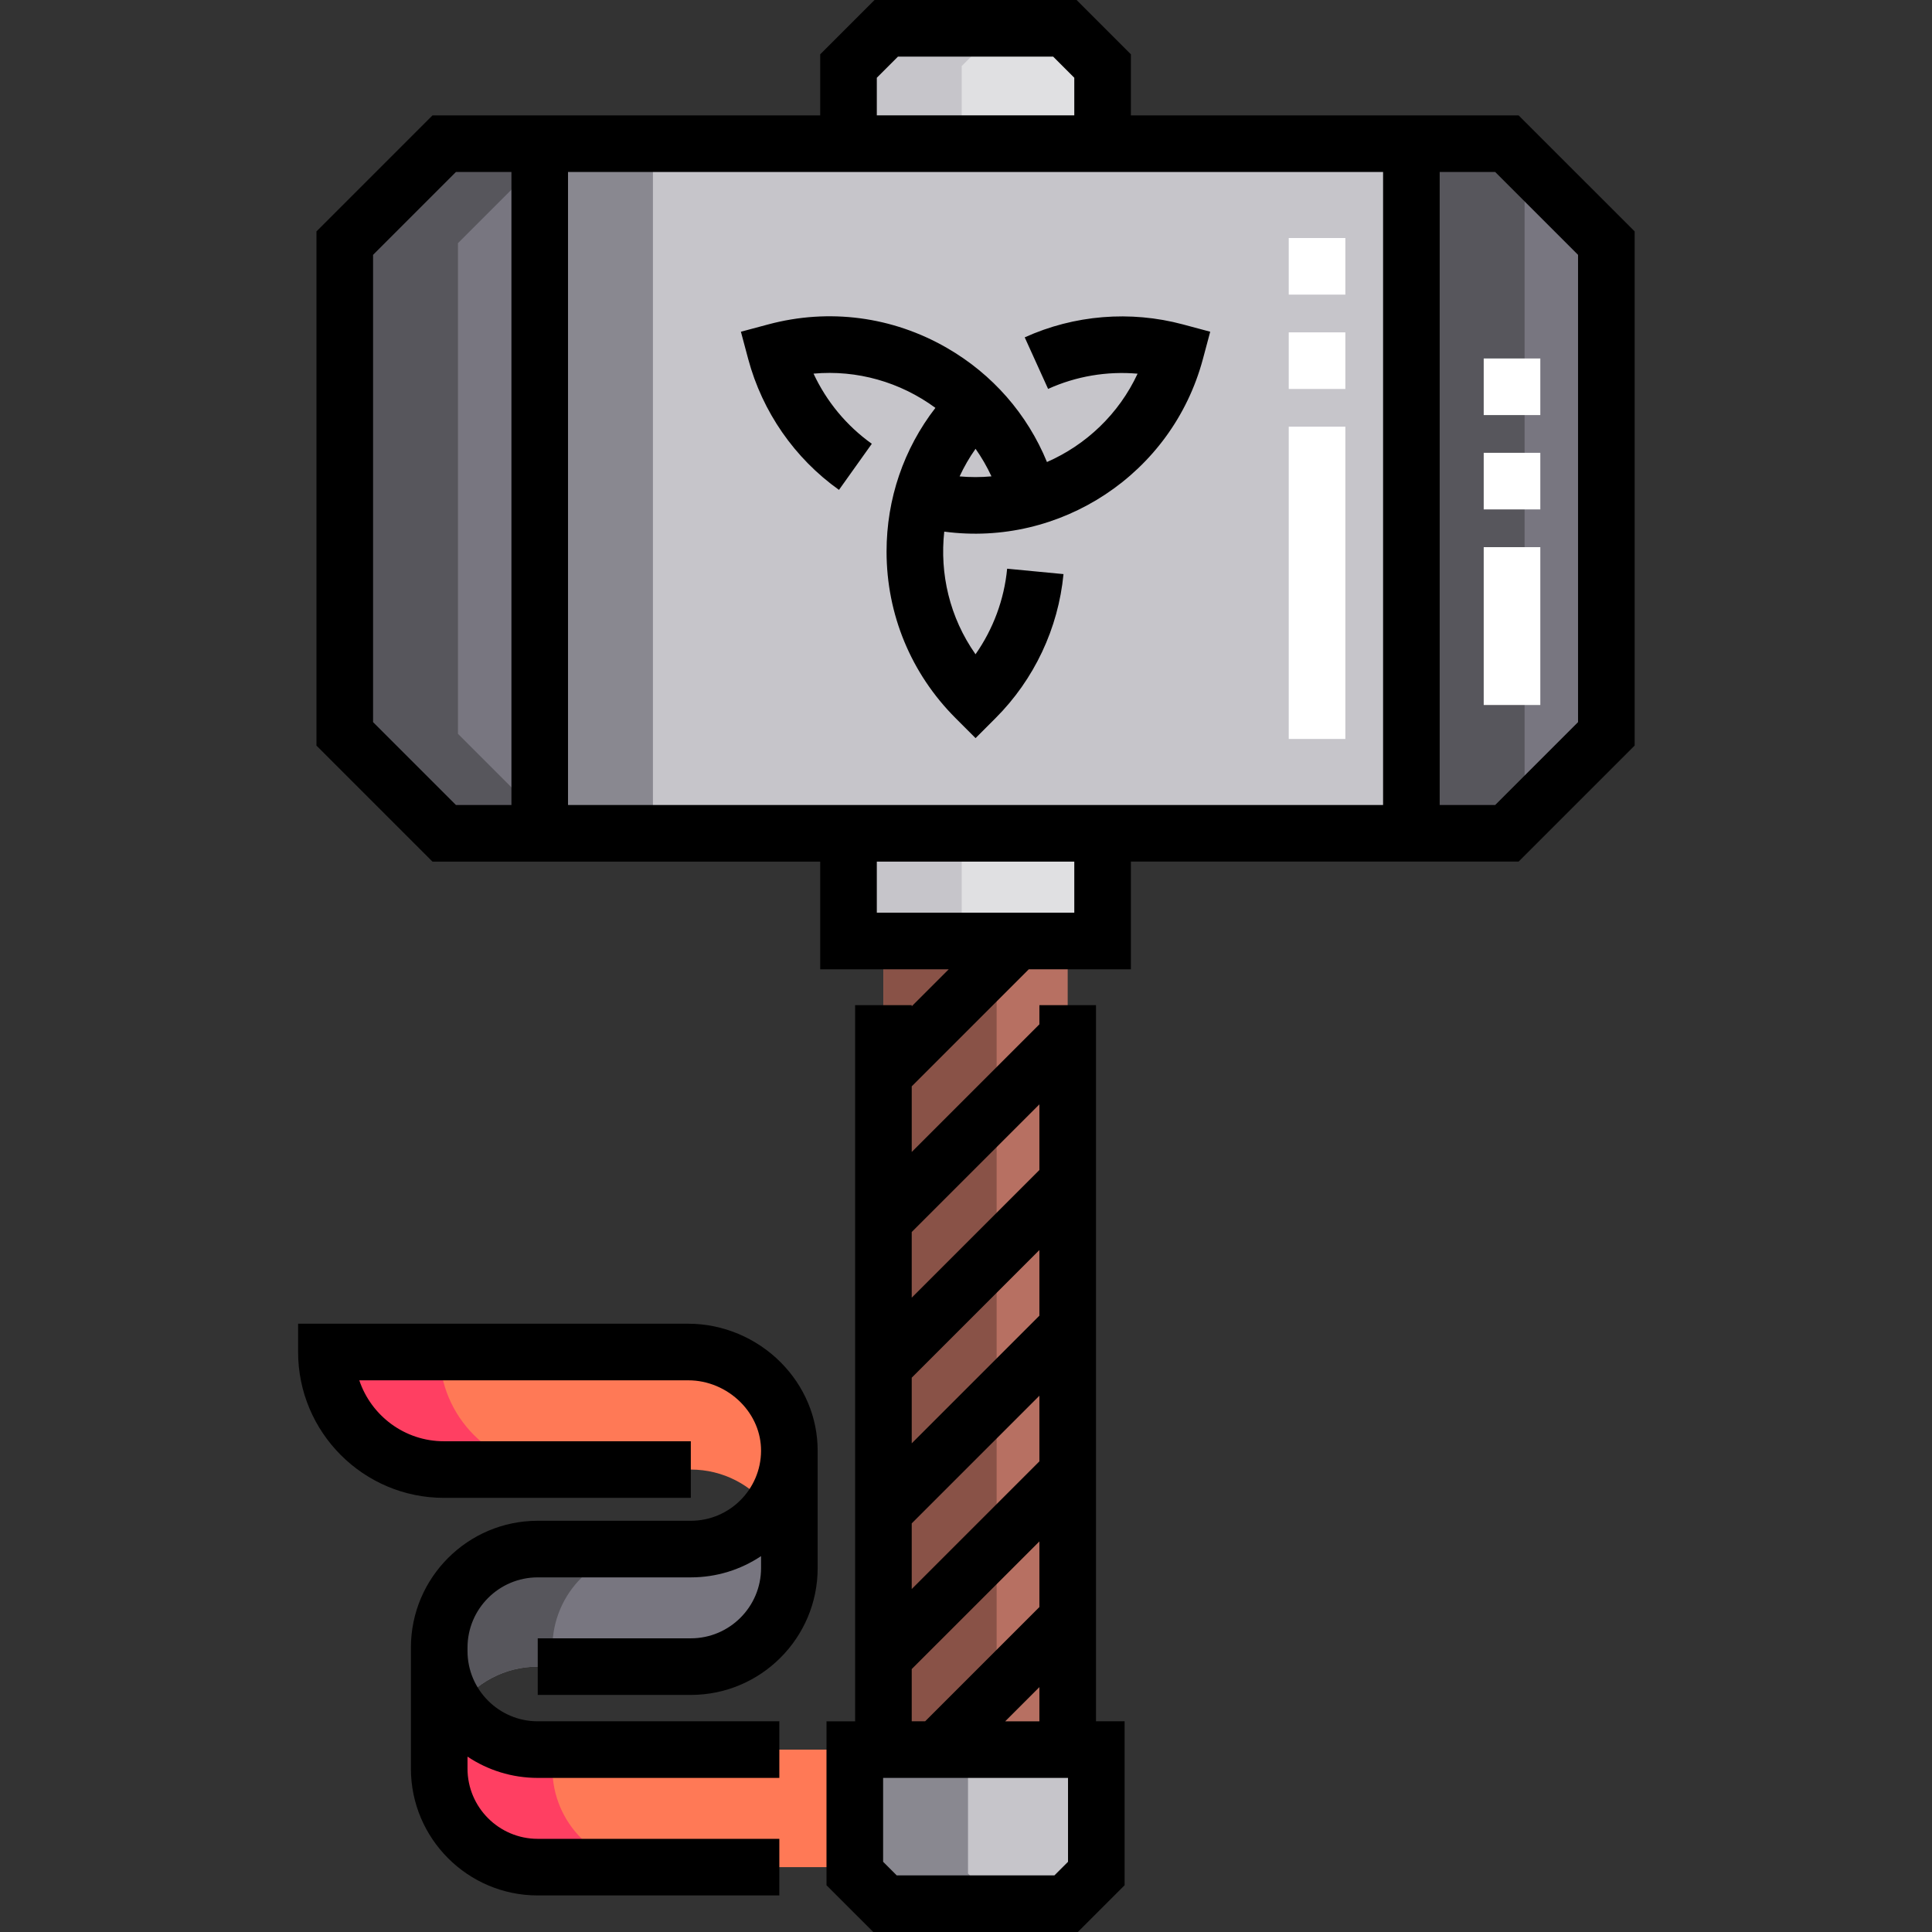 <svg height="512pt" viewBox="-79 0 512 512" width="512pt" xmlns="http://www.w3.org/2000/svg"><rect x="-79" y="0" width="512" height="512" fill="#333333" stroke="none"/><path d="m64.031 38.078h231v182.758h-231zm0 0" fill="#c6c5ca"/><path d="m38.723 220.832h25.309v-182.754h-25.309c-10.293 10.289-16.062 16.062-26.355 26.355v130.043c10.293 10.293 16.062 16.062 26.355 26.355zm0 0" fill="#787680"/><path d="m320.344 38.078h-25.312v182.758h25.312c10.293-10.297 16.062-16.066 26.355-26.359v-130.043c-10.293-10.293-16.062-16.066-26.355-26.355zm0 0" fill="#787680"/><path d="m213.199 38.078h-67.332v-20.578l10-10h47.332c3.906 3.906 6.098 6.094 10 10zm0 0" fill="#e0e0e2"/><path d="m145.867 220.832h67.332v28.543h-67.332zm0 0" fill="#e0e0e2"/><path d="m155.117 249.375h48.832v214.293h-48.832zm0 0" fill="#b77062"/><path d="m211.531 463.668h-64v32.832c3.125 3.125 4.879 4.875 8 8h48c3.125-3.125 4.879-4.875 8-8zm0 0" fill="#c6c5ca"/><path d="m147.531 494.816h-84.027c-14.418 0-26.109-11.688-26.109-26.109v-32.07.918c0 14.422 11.691 26.113 26.109 26.113h84.027zm0 0" fill="#ff7956"/><path d="m37.395 437.555c0 5.633 1.781 10.848 4.816 15.113l.004-.004c4.73-6.652 12.504-10.992 21.289-10.992h40.57c14.422 0 26.113-11.688 26.113-26.109v-31.152c0 14.422-11.691 26.113-26.113 26.113h-40.57c-14.418 0-26.109 11.691-26.109 26.109zm0 0" fill="#787680"/><path d="m125.035 399.988c3.207-4.309 5.117-9.637 5.152-15.414.09-14.453-12.289-26.273-26.742-26.273h-95.945c0 17.203 13.945 31.148 31.152 31.148h65.422c8.586 0 16.199 4.145 20.961 10.539zm0 0" fill="#ff7956"/><path d="m64.031 38.078h30v182.758h-30zm0 0" fill="#898890"/><path d="m42.367 194.477v-130.043l21.664-21.668v-4.688h-25.309l-26.355 26.355v130.043c10.293 10.293 16.062 16.062 26.355 26.359h25.309v-4.691c-7.594-7.594-13.043-13.043-21.664-21.668zm0 0" fill="#57565c"/><path d="m325.031 42.766-4.688-4.688h-25.312v182.758h25.312c1.668-1.672 3.219-3.223 4.688-4.691zm0 0" fill="#57565c"/><path d="m185.867 7.5h-30c-3.906 3.906-6.098 6.094-10 10v20.578h30v-20.578zm0 0" fill="#c6c5ca"/><path d="m145.867 220.832h30v28.543h-30zm0 0" fill="#c6c5ca"/><path d="m155.117 249.375h30v214.293h-30zm0 0" fill="#895247"/><path d="m177.531 463.668h-30v32.832l8 8h30l-8-8zm0 0" fill="#898890"/><path d="m67.395 468.707v-5.039h-3.891c-14.418 0-26.109-11.691-26.109-26.113v31.152c0 14.422 11.691 26.109 26.109 26.109h30c-14.418 0-26.109-11.691-26.109-26.109zm0 0" fill="#ff3f62"/><path d="m67.395 437.555v-.922c0-14.418 11.691-26.109 26.109-26.109h-30c-14.418 0-26.109 11.691-26.109 26.109v.922c0 5.633 1.781 10.848 4.816 15.113l.004-.004c4.73-6.652 12.504-10.992 21.289-10.992h4.215c-.215-1.34-.324-2.715-.324-4.117zm0 0" fill="#57565c"/><path d="m37.5 358.301h-30c0 17.203 13.945 31.148 31.148 31.148h30c-17.203 0-31.148-13.945-31.148-31.148zm0 0" fill="#ff3f62"/><path d="m323.449 30.578h-102.75v-16.184l-14.395-14.395h-53.543l-14.395 14.395v16.184h-102.75l-30.75 30.75v136.258l30.75 30.75h102.75v28.543h34.055l-9.805 9.801v-.301h-15v189.789h-7.586v43.441l12.395 12.391h54.215l12.395-12.395v-43.441h-7.586v-189.789h-15v5.082l-33.832 33.828v-17.395l31.02-31.016h27.062v-28.543h102.75l30.75-30.75v-136.258zm-281.621 182.754-21.961-21.961v-123.832l21.961-21.961h14.707v167.758h-14.707zm154.621 173.945-33.832 33.832v-17.395l33.832-33.832zm0-38.605-33.832 33.828v-17.395l33.832-33.828zm-33.832 93.648 33.832-33.828v17.395l-30.281 30.277h-3.551zm37.809 54.68h-41.785l-3.605-3.605v-22.227h49v22.227zm-13.043-40.832 9.066-9.066v9.066zm9.066-163.5v17.395l-33.832 33.832v-17.398zm-43.082-272.062 5.605-5.605h41.121l5.605 5.605v9.969h-52.332zm52.332 221.27h-52.332v-13.543h52.332zm81.832-28.543h-216v-167.754h216zm51.668-21.961-21.961 21.961h-14.707v-167.754h14.707l21.961 21.961zm0 0"/><path d="m127.906 361.043c-6.473-6.508-15.387-10.242-24.461-10.242h-103.445v7.5c0 21.312 17.34 38.648 38.648 38.648h65.426v-15h-65.426c-10.418 0-19.285-6.773-22.43-16.148h87.227c5.109 0 10.148 2.121 13.82 5.816 3.516 3.535 5.438 8.105 5.422 12.871-.043 10.227-8.375 18.531-18.613 18.531h-40.57c-18.531 0-33.609 15.078-33.609 33.613v32.07c0 18.531 15.078 33.609 33.609 33.609h64.027v-15h-64.027c-10.262 0-18.609-8.348-18.609-18.609v-3.176c5.332 3.562 11.734 5.637 18.609 5.637h64.027v-15h-64.027c-10.262 0-18.609-8.348-18.609-18.609v-.922c0-10.262 8.348-18.613 18.609-18.613h40.57c6.879 0 13.281-2.074 18.613-5.633v3.172c0 10.262-8.348 18.613-18.613 18.613h-40.57v15h40.57c18.535 0 33.613-15.078 33.613-33.613v-31.148c-.004-8.723-3.473-17.016-9.781-23.367zm0 0"/><path d="m192.562 89.406 6.195 13.66c7.438-3.375 15.633-4.742 23.715-4.035-4.965 10.676-13.648 18.871-24.016 23.41-5.211-12.695-14.414-23.258-26.496-30.23-14.441-8.34-31.266-10.555-47.371-6.238l-7.242 1.941 1.938 7.246c3.746 13.973 12.285 26.285 24.051 34.664l8.703-12.215c-6.688-4.766-12.004-11.203-15.445-18.594 11.516-1.035 22.93 2.199 32.297 9.074-8.398 10.863-12.945 24.121-12.945 38.074 0 16.676 6.496 32.352 18.285 44.145l5.305 5.305 5.301-5.305c10.23-10.23 16.625-23.785 18-38.164l-14.934-1.43c-.781 8.176-3.699 16-8.379 22.676-6.891-9.789-9.512-21.375-8.289-32.504 30.617 4.102 60.344-15.121 68.543-45.727l1.941-7.246-7.242-1.941c-13.922-3.73-28.809-2.512-41.914 3.434zm-17.258 36.844c1.18-2.551 2.59-5 4.227-7.316 1.613 2.293 3.027 4.734 4.215 7.305-2.777.254-5.602.262-8.441.012zm0 0"/><g fill="#fff"><path d="m277.531 195.832h-15v-82.758h15zm0-92.754h-15v-15h15zm0-25h-15v-15h15zm0 0"/><path d="m329.199 186.832h-15v-41.832h15zm0-51.832h-15v-15h15zm0-25h-15v-15h15zm0 0"/></g></svg>